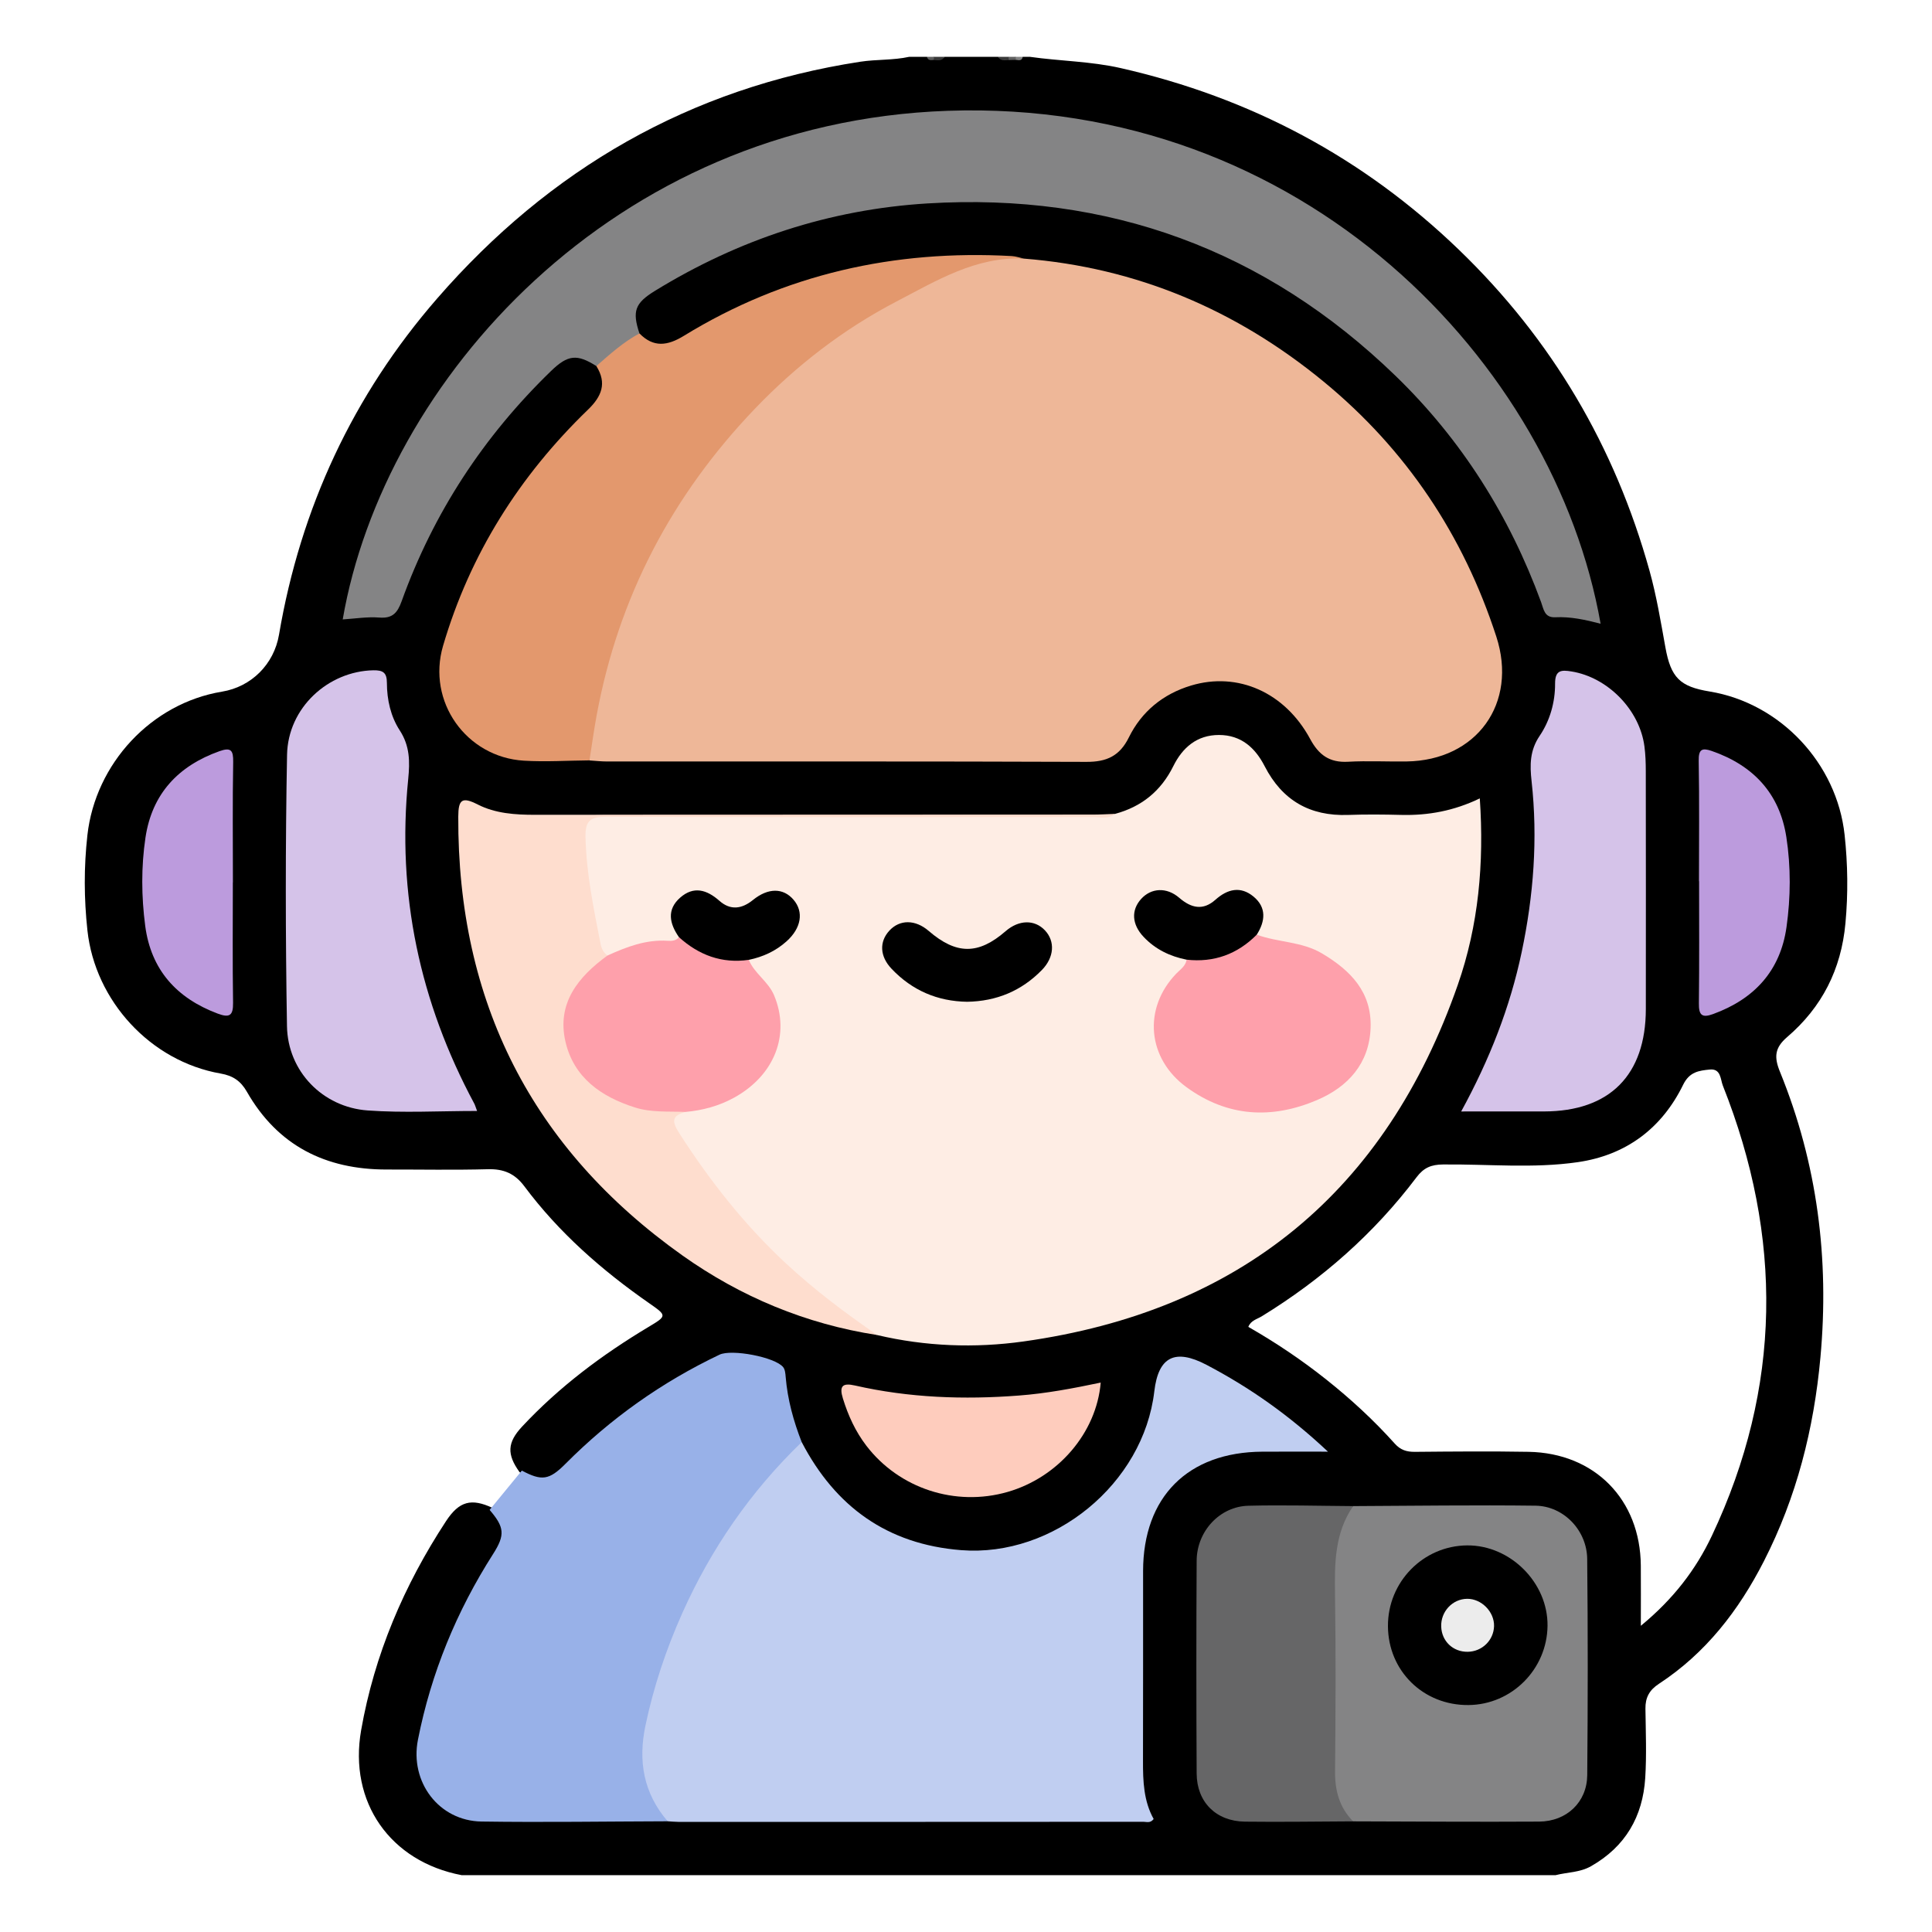 <?xml version="1.0" encoding="utf-8"?>
<!-- Generator: Adobe Illustrator 16.0.0, SVG Export Plug-In . SVG Version: 6.00 Build 0)  -->
<!DOCTYPE svg PUBLIC "-//W3C//DTD SVG 1.1//EN" "http://www.w3.org/Graphics/SVG/1.1/DTD/svg11.dtd">
<svg version="1.1" id="Layer_1" xmlns="http://www.w3.org/2000/svg" xmlns:xlink="http://www.w3.org/1999/xlink" x="0px" y="0px"
	 width="85px" height="85px" viewBox="0 0 85 85" enable-background="new 0 0 85 85" xml:space="preserve">
<g>
	<g>
		<path d="M78.63,45.624c1.528-1.31,2.376-2.972,2.562-5.006c0.12-1.306,0.104-2.589-0.037-3.889
			c-0.338-3.133-2.818-5.793-5.939-6.306c-1.308-0.215-1.705-0.608-1.946-1.946c-0.204-1.127-0.389-2.257-0.697-3.364
			c-1.522-5.466-4.293-10.178-8.389-14.127c-4.216-4.064-9.175-6.692-14.871-7.989C47.989,2.695,46.642,2.69,45.311,2.5
			c-0.104,0-0.208,0-0.312,0c-0.1,0.107-0.231,0.073-0.354,0.081c-0.095,0-0.19,0-0.285,0c-0.153-0.019-0.322,0.052-0.454-0.081
			c-0.781,0-1.563,0-2.344,0c-0.127,0.126-0.29,0.064-0.437,0.081c-0.12-0.007-0.248,0.025-0.344-0.081c-0.26,0-0.521,0-0.781,0
			c-0.709,0.156-1.437,0.106-2.152,0.216c-7.502,1.151-13.675,4.735-18.611,10.411c-3.698,4.25-6.013,9.219-6.962,14.797
			c-0.222,1.306-1.22,2.293-2.505,2.505c-3.115,0.513-5.573,3.168-5.925,6.315c-0.157,1.407-0.151,2.793,0.002,4.199
			c0.339,3.09,2.771,5.75,5.863,6.289c0.535,0.093,0.881,0.325,1.152,0.801c1.356,2.373,3.464,3.425,6.152,3.421
			c1.484-0.002,2.968,0.027,4.451-0.013c0.689-0.019,1.183,0.187,1.601,0.747c1.524,2.044,3.417,3.702,5.502,5.153
			c0.779,0.542,0.777,0.553-0.036,1.039c-2.042,1.223-3.933,2.638-5.562,4.384c-0.653,0.7-0.679,1.218-0.112,2.003
			c0.867,0.564,1.335,0.536,2.079-0.137c0.25-0.227,0.476-0.478,0.721-0.709c1.827-1.721,3.89-3.101,6.164-4.152
			c1.057-0.488,2.451,0.286,2.628,1.436c0.131,0.854,0.352,1.673,0.731,2.448c1.567,3.104,4.143,4.774,7.565,4.771
			c4.858-0.005,7.903-3.725,8.264-7.342c0.096-0.961,0.762-1.368,1.658-0.963c1.841,0.832,3.468,1.994,4.945,3.367
			c0.039,0.037,0.026,0.095-0.041,0.187c-0.79,0.026-1.62,0.005-2.449,0.012c-2.873,0.023-5.021,2.177-5.03,5.06
			c-0.009,3.071-0.002,6.143-0.002,9.213c0,0.418,0.011,0.831,0.119,1.239c0.194,0.732,0.188,0.737-0.601,0.737
			c-6.741-0.003-13.482,0.007-20.223-0.002c-2.626,0.011-5.251,0.021-7.877,0c-2.066-0.018-3.273-1.508-2.858-3.522
			c0.572-2.776,1.59-5.377,3.135-7.765c0.633-0.978,0.596-1.486-0.118-2.305c-0.931-0.431-1.465-0.301-2.048,0.589
			c-1.846,2.817-3.148,5.869-3.732,9.193c-0.557,3.173,1.287,5.784,4.425,6.378c16.042,0,32.083,0,48.125,0
			c0.52-0.134,1.067-0.113,1.562-0.395c1.512-0.862,2.274-2.182,2.383-3.88c0.063-1.012,0.023-2.03,0.009-3.046
			c-0.008-0.493,0.174-0.824,0.591-1.097c2.061-1.348,3.513-3.228,4.62-5.395c1.44-2.819,2.201-5.82,2.488-8.97
			c0.396-4.332-0.136-8.521-1.775-12.549C78.043,46.505,78.077,46.098,78.63,45.624z M75.318,67.561
			c-0.704,1.492-1.698,2.791-3.128,3.967c0-0.997,0.006-1.821-0.001-2.646c-0.021-2.908-2.027-4.956-4.941-5.008
			c-1.665-0.029-3.332-0.014-4.998,0.001c-0.362,0.003-0.632-0.079-0.886-0.362c-0.922-1.029-1.937-1.964-3.019-2.824
			c-1.079-0.858-2.222-1.625-3.423-2.312c0.106-0.282,0.383-0.338,0.592-0.466c2.645-1.623,4.939-3.64,6.809-6.118
			c0.318-0.422,0.648-0.556,1.162-0.561c1.976-0.021,3.963,0.183,5.926-0.101c2.126-0.307,3.7-1.483,4.641-3.407
			c0.279-0.572,0.7-0.622,1.174-0.669c0.493-0.048,0.465,0.438,0.572,0.707C78.444,54.426,78.396,61.038,75.318,67.561z"/>
	</g>
	<path fill-rule="evenodd" clip-rule="evenodd" fill="#393939" d="M44.383,2.641c-0.176,0.011-0.361,0.053-0.478-0.141
		c0.156,0,0.312,0,0.469,0c0.049,0.028,0.065,0.059,0.053,0.091C44.413,2.624,44.398,2.641,44.383,2.641z"/>
	<path fill-rule="evenodd" clip-rule="evenodd" fill="#383838" d="M41.561,2.5c-0.118,0.194-0.303,0.152-0.48,0.137
		c-0.043-0.034-0.056-0.065-0.038-0.095C41.06,2.514,41.076,2.5,41.092,2.5C41.249,2.5,41.405,2.5,41.561,2.5z"/>
	<path fill-rule="evenodd" clip-rule="evenodd" fill="#838383" d="M44.998,2.5c-0.037,0.19-0.177,0.148-0.304,0.133
		c-0.057-0.026-0.076-0.055-0.06-0.085C44.651,2.516,44.668,2.5,44.687,2.5C44.79,2.5,44.895,2.5,44.998,2.5z"/>
	<path fill-rule="evenodd" clip-rule="evenodd" fill="#606060" d="M44.687,2.5c-0.001,0.044,0.001,0.089,0.008,0.133
		c-0.104,0.002-0.208,0.005-0.312,0.008c-0.008-0.047-0.011-0.094-0.009-0.141C44.478,2.5,44.582,2.5,44.687,2.5z"/>
	<path fill-rule="evenodd" clip-rule="evenodd" fill="#5D5D5D" d="M41.092,2.5c0,0.046-0.003,0.092-0.011,0.137
		C40.955,2.648,40.824,2.668,40.78,2.5C40.884,2.5,40.988,2.5,41.092,2.5z"/>
	<path fill-rule="evenodd" clip-rule="evenodd" fill="#EEB798" d="M45.039,11.377c4.979,0.394,9.364,2.262,13.201,5.417
		c3.627,2.984,6.14,6.747,7.592,11.214c0.952,2.93-0.858,5.449-3.948,5.493c-0.858,0.012-1.721-0.035-2.577,0.013
		c-0.812,0.045-1.285-0.296-1.665-1.001c-1.11-2.055-3.188-2.97-5.24-2.352c-1.229,0.37-2.173,1.139-2.738,2.284
		c-0.403,0.816-0.976,1.078-1.864,1.074c-7.03-0.027-14.06-0.015-21.09-0.017c-0.259,0-0.517-0.03-0.775-0.046
		c-0.285-0.509-0.056-1.025,0.028-1.515c0.856-4.954,2.908-9.338,6.241-13.127c2.765-3.143,6.096-5.454,9.946-7.06
		C43.093,11.359,44.043,11.249,45.039,11.377z"/>
	<path fill-rule="evenodd" clip-rule="evenodd" fill="#FEEDE4" d="M49.058,35.807c1.17-0.315,2.02-1.004,2.564-2.102
		c0.404-0.815,1.038-1.371,2.011-1.369c0.973,0.002,1.592,0.564,2.008,1.376c0.771,1.5,1.986,2.201,3.668,2.142
		c0.78-0.028,1.562-0.021,2.343-0.001c1.183,0.029,2.317-0.178,3.453-0.727c0.195,2.852-0.055,5.588-0.968,8.203
		c-3.175,9.093-9.566,14.353-19.108,15.69c-2.139,0.3-4.31,0.219-6.438-0.282c-0.525-0.168-0.986-0.452-1.428-0.775
		c-2.97-2.178-5.451-4.808-7.385-7.947c-0.518-0.84-0.489-0.945,0.413-1.245c0.8-0.207,1.62-0.349,2.323-0.838
		c1.414-0.984,2.475-2.979,0.739-4.942c-0.199-0.226-0.468-0.437-0.334-0.807c0.247-0.25,0.596-0.309,0.891-0.47
		c0.372-0.203,0.716-0.435,0.94-0.799c0.255-0.415,0.299-0.854-0.062-1.221c-0.329-0.334-0.802-0.397-1.146-0.12
		c-0.806,0.65-1.544,0.589-2.342,0.01c-0.346-0.251-0.744-0.208-1.087,0.069c-0.314,0.255-0.414,0.583-0.317,0.978
		c0.06,0.247,0.21,0.487,0.08,0.756c-0.104,0.128-0.248,0.198-0.402,0.202c-0.832,0.018-1.623,0.212-2.397,0.502
		c-0.169,0.063-0.353,0.063-0.524-0.028c-0.224-0.165-0.334-0.403-0.392-0.658c-0.343-1.524-0.661-3.054-0.62-4.628
		c0.021-0.837,0.117-0.914,0.968-0.914c7.233-0.001,14.466,0,21.698-0.003C48.49,35.859,48.779,35.909,49.058,35.807z"/>
	<path fill-rule="evenodd" clip-rule="evenodd" fill="#C0CEF1" d="M35.272,63.447c1.483,2.845,3.765,4.495,7.011,4.753
		c4.066,0.322,8.028-2.922,8.502-6.989c0.178-1.517,0.906-1.893,2.296-1.164c1.891,0.992,3.623,2.205,5.344,3.82
		c-1.098,0-1.993-0.004-2.888,0.001c-3.273,0.018-5.241,1.986-5.246,5.252c-0.003,2.786,0.005,5.572-0.004,8.358
		c-0.003,0.89,0.031,1.766,0.469,2.55c-0.145,0.198-0.312,0.123-0.449,0.123c-6.821,0.005-13.644,0.005-20.466,0.004
		c-0.156,0-0.311-0.018-0.467-0.026c-0.927-0.588-1.214-1.512-1.291-2.525c-0.125-1.655,0.433-3.184,0.952-4.707
		c1.13-3.323,2.961-6.234,5.306-8.83C34.592,63.789,34.806,63.416,35.272,63.447z"/>
	<path fill-rule="evenodd" clip-rule="evenodd" fill="#848485" d="M26.237,16.105c-0.85-0.538-1.251-0.501-1.992,0.216
		c-2.964,2.871-5.173,6.238-6.571,10.122c-0.184,0.51-0.394,0.773-0.983,0.727c-0.532-0.042-1.075,0.049-1.613,0.082
		C16.886,16.777,26.953,5.388,41.692,4.875C57.352,4.33,68.4,15.98,70.42,27.442c-0.67-0.176-1.324-0.318-1.994-0.285
		c-0.48,0.024-0.51-0.353-0.622-0.66c-1.391-3.799-3.502-7.15-6.405-9.961c-5.737-5.555-12.642-8.07-20.594-7.586
		c-4.301,0.262-8.307,1.583-11.989,3.846c-0.882,0.542-1.008,0.894-0.683,1.874C27.608,15.291,27.012,15.817,26.237,16.105z"/>
	<path fill-rule="evenodd" clip-rule="evenodd" fill="#98B1E8" d="M35.272,63.447c-2.248,2.167-3.988,4.69-5.259,7.535
		c-0.708,1.585-1.255,3.224-1.615,4.931c-0.333,1.581-0.083,2.98,0.976,4.216c-2.729,0.008-5.458,0.051-8.187,0.011
		c-1.878-0.027-3.167-1.741-2.799-3.6c0.58-2.936,1.699-5.652,3.308-8.173c0.537-0.841,0.495-1.181-0.155-1.938
		c0.473-0.576,0.945-1.152,1.418-1.729c0.873,0.462,1.199,0.426,1.921-0.3c1.982-1.992,4.239-3.592,6.775-4.8
		c0.536-0.256,2.445,0.106,2.8,0.548c0.086,0.106,0.1,0.286,0.112,0.436C34.65,61.578,34.911,62.524,35.272,63.447z"/>
	<path fill-rule="evenodd" clip-rule="evenodd" fill="#E3986D" d="M26.237,16.105c0.598-0.523,1.188-1.056,1.896-1.436
		c0.619,0.633,1.237,0.546,1.952,0.107c4.429-2.717,9.266-3.797,14.43-3.51c0.177,0.01,0.35,0.072,0.524,0.109
		c-2.109-0.091-3.838,0.973-5.599,1.89c-2.338,1.218-4.415,2.825-6.232,4.722c-3.638,3.799-5.999,8.285-6.957,13.479
		c-0.122,0.66-0.212,1.324-0.317,1.987c-0.962,0.008-1.927,0.072-2.884,0.014c-2.539-0.155-4.277-2.603-3.557-5.055
		c1.184-4.031,3.36-7.475,6.374-10.387C26.47,17.444,26.711,16.862,26.237,16.105z"/>
	<path fill-rule="evenodd" clip-rule="evenodd" fill="#848485" d="M59.533,66.262c2.676-0.011,5.352-0.052,8.026-0.018
		c1.233,0.017,2.259,1.084,2.271,2.344c0.033,3.169,0.03,6.34,0.002,9.511c-0.011,1.188-0.904,2.036-2.116,2.044
		c-2.728,0.017-5.456-0.005-8.185-0.011c-0.873-0.368-0.992-1.15-1.009-1.942c-0.038-1.792-0.013-3.585-0.013-5.378
		c-0.001-1.402-0.018-2.806,0.007-4.209C58.534,67.691,58.762,66.854,59.533,66.262z"/>
	<path fill-rule="evenodd" clip-rule="evenodd" fill="#FEDDCE" d="M49.058,35.807c-0.297,0.248-0.651,0.137-0.978,0.137
		c-7.133,0.007-14.266,0.015-21.399-0.01c-0.702-0.002-0.938,0.163-0.921,0.9c0.037,1.591,0.357,3.131,0.66,4.679
		c0.04,0.204,0.121,0.399,0.307,0.525c-0.002,0.403-0.353,0.559-0.589,0.771c-1.757,1.576-1.404,4,0.767,5.25
		c0.729,0.42,1.532,0.627,2.381,0.646c0.303,0.008,0.633-0.061,0.874,0.214c-0.583,0.168-0.629,0.385-0.277,0.934
		c1.346,2.099,2.873,4.039,4.698,5.734c1.248,1.16,2.609,2.181,4.01,3.148c-3.137-0.483-6.004-1.681-8.571-3.503
		c-6.627-4.709-9.891-11.169-9.858-19.304c0.003-0.758,0.169-0.883,0.857-0.533c0.773,0.394,1.645,0.454,2.511,0.453
		c8.171-0.003,16.343-0.005,24.516-0.009C48.382,35.84,48.72,35.819,49.058,35.807z"/>
	<path fill-rule="evenodd" clip-rule="evenodd" fill="#D5C3E9" d="M20.99,48.878c-1.662,0-3.248,0.091-4.817-0.023
		c-1.979-0.143-3.514-1.725-3.547-3.708c-0.067-3.979-0.071-7.96,0.003-11.938c0.039-2.072,1.806-3.677,3.794-3.719
		c0.44-0.009,0.598,0.112,0.599,0.557c0.001,0.738,0.169,1.478,0.563,2.083c0.451,0.692,0.45,1.382,0.375,2.141
		c-0.508,5.06,0.506,9.814,2.907,14.285C20.901,48.62,20.921,48.695,20.99,48.878z"/>
	<path fill-rule="evenodd" clip-rule="evenodd" fill="#D5C3E9" d="M64.286,48.9c1.255-2.298,2.149-4.583,2.661-7.009
		c0.524-2.485,0.716-4.992,0.436-7.523c-0.078-0.706-0.083-1.348,0.357-1.997c0.451-0.665,0.681-1.477,0.677-2.29
		c-0.004-0.609,0.282-0.611,0.72-0.54c1.598,0.257,3.003,1.689,3.212,3.301c0.047,0.36,0.059,0.727,0.059,1.09
		c0.005,3.487,0.006,6.975,0.002,10.463c-0.004,2.905-1.591,4.499-4.476,4.504C66.765,48.902,65.596,48.9,64.286,48.9z"/>
	<path fill-rule="evenodd" clip-rule="evenodd" fill="#666667" d="M59.533,66.262c-0.812,1.18-0.819,2.511-0.798,3.874
		c0.039,2.6,0.026,5.2,0.002,7.799c-0.007,0.85,0.192,1.587,0.795,2.197c-1.587,0.007-3.175,0.033-4.762,0.013
		c-1.268-0.017-2.115-0.859-2.122-2.114c-0.017-3.123-0.018-6.247,0-9.369c0.008-1.3,1.021-2.387,2.281-2.416
		C56.463,66.208,57.999,66.252,59.533,66.262z"/>
	<path fill-rule="evenodd" clip-rule="evenodd" fill="#FECCBD" d="M48.427,60.828c-0.188,2.222-1.886,4.177-4.101,4.812
		c-2.294,0.659-4.767-0.151-6.209-2.033c-0.48-0.627-0.801-1.328-1.033-2.081c-0.167-0.541-0.024-0.697,0.534-0.569
		c2.38,0.542,4.792,0.628,7.218,0.44C46.024,61.307,47.195,61.087,48.427,60.828z"/>
	<path fill-rule="evenodd" clip-rule="evenodd" fill="#BC9BDD" d="M10.244,38.822c0,1.766-0.017,3.532,0.01,5.297
		c0.008,0.571-0.161,0.668-0.677,0.475c-1.811-0.678-2.935-1.931-3.188-3.858c-0.169-1.288-0.181-2.6,0.011-3.885
		c0.287-1.922,1.438-3.156,3.258-3.803c0.508-0.18,0.609-0.033,0.601,0.476c-0.031,1.766-0.012,3.532-0.012,5.298
		C10.246,38.822,10.245,38.822,10.244,38.822z"/>
	<path fill-rule="evenodd" clip-rule="evenodd" fill="#BC9BDD" d="M74.748,38.769c0-1.766,0.02-3.532-0.012-5.297
		c-0.009-0.507,0.144-0.582,0.578-0.431c1.823,0.634,2.982,1.867,3.278,3.786c0.202,1.31,0.192,2.649,0.007,3.961
		c-0.271,1.925-1.417,3.165-3.229,3.826c-0.501,0.184-0.632,0.037-0.626-0.47c0.021-1.791,0.009-3.583,0.009-5.375
		C74.751,38.769,74.75,38.769,74.748,38.769z"/>
	<path fill-rule="evenodd" clip-rule="evenodd" fill="#FEA0AB" d="M55.292,41.122c0.938,0.347,1.978,0.292,2.878,0.829
		c1.26,0.751,2.183,1.701,2.131,3.26c-0.053,1.58-0.999,2.61-2.361,3.189c-1.983,0.844-3.929,0.75-5.739-0.568
		c-1.721-1.253-1.931-3.459-0.449-4.998c0.178-0.184,0.411-0.329,0.455-0.613C53.278,41.977,54.312,41.625,55.292,41.122z"/>
	<path fill-rule="evenodd" clip-rule="evenodd" fill="#FEA0AB" d="M30.159,48.92c-0.745-0.032-1.495,0.035-2.228-0.197
		c-1.495-0.475-2.692-1.323-3.054-2.898c-0.387-1.685,0.559-2.85,1.849-3.785c0.843-0.384,1.7-0.712,2.653-0.649
		c0.18,0.012,0.362,0,0.491-0.158c0.196-0.044,0.361,0.044,0.503,0.151c0.645,0.487,1.372,0.692,2.172,0.677
		c0.153-0.002,0.314,0.001,0.399,0.17c0.25,0.605,0.856,0.946,1.113,1.56c0.718,1.711,0.032,3.515-1.762,4.503
		C31.633,48.658,30.914,48.853,30.159,48.92z"/>
	<path fill-rule="evenodd" clip-rule="evenodd" d="M42.551,44.074c-1.306-0.02-2.422-0.498-3.326-1.452
		c-0.52-0.548-0.546-1.187-0.099-1.675c0.459-0.501,1.146-0.497,1.734,0.011c1.216,1.048,2.184,1.052,3.381,0.012
		c0.585-0.508,1.279-0.522,1.735-0.035c0.452,0.483,0.405,1.185-0.136,1.74C44.943,43.594,43.845,44.052,42.551,44.074z"/>
	<path fill-rule="evenodd" clip-rule="evenodd" d="M32.945,42.229c-1.188,0.172-2.198-0.208-3.074-0.998
		c-0.414-0.593-0.55-1.207,0.053-1.738c0.594-0.522,1.17-0.354,1.73,0.141c0.476,0.421,0.976,0.365,1.472-0.038
		c0.673-0.545,1.333-0.537,1.783-0.015c0.464,0.538,0.345,1.255-0.309,1.838C34.125,41.845,33.565,42.1,32.945,42.229z"/>
	<path fill-rule="evenodd" clip-rule="evenodd" d="M55.292,41.122c-0.854,0.859-1.88,1.233-3.087,1.1
		c-0.73-0.145-1.376-0.456-1.892-1.004c-0.519-0.55-0.555-1.176-0.104-1.672c0.437-0.479,1.113-0.528,1.672-0.047
		c0.531,0.459,1.049,0.571,1.591,0.088c0.538-0.48,1.109-0.611,1.678-0.141C55.729,39.925,55.67,40.527,55.292,41.122z"/>
	<path fill-rule="evenodd" clip-rule="evenodd" d="M61.064,71.544c-0.01-1.947,1.553-3.539,3.488-3.553
		c1.9-0.012,3.554,1.644,3.533,3.537c-0.021,1.913-1.576,3.472-3.48,3.487C62.623,75.033,61.074,73.515,61.064,71.544z"/>
	<path fill-rule="evenodd" clip-rule="evenodd" fill="#ECECEC" d="M64.569,72.672c-0.643,0.007-1.139-0.465-1.162-1.105
		c-0.024-0.662,0.493-1.219,1.14-1.226c0.631-0.007,1.201,0.572,1.185,1.203C65.714,72.169,65.202,72.666,64.569,72.672z"/>
</g>
</svg>
